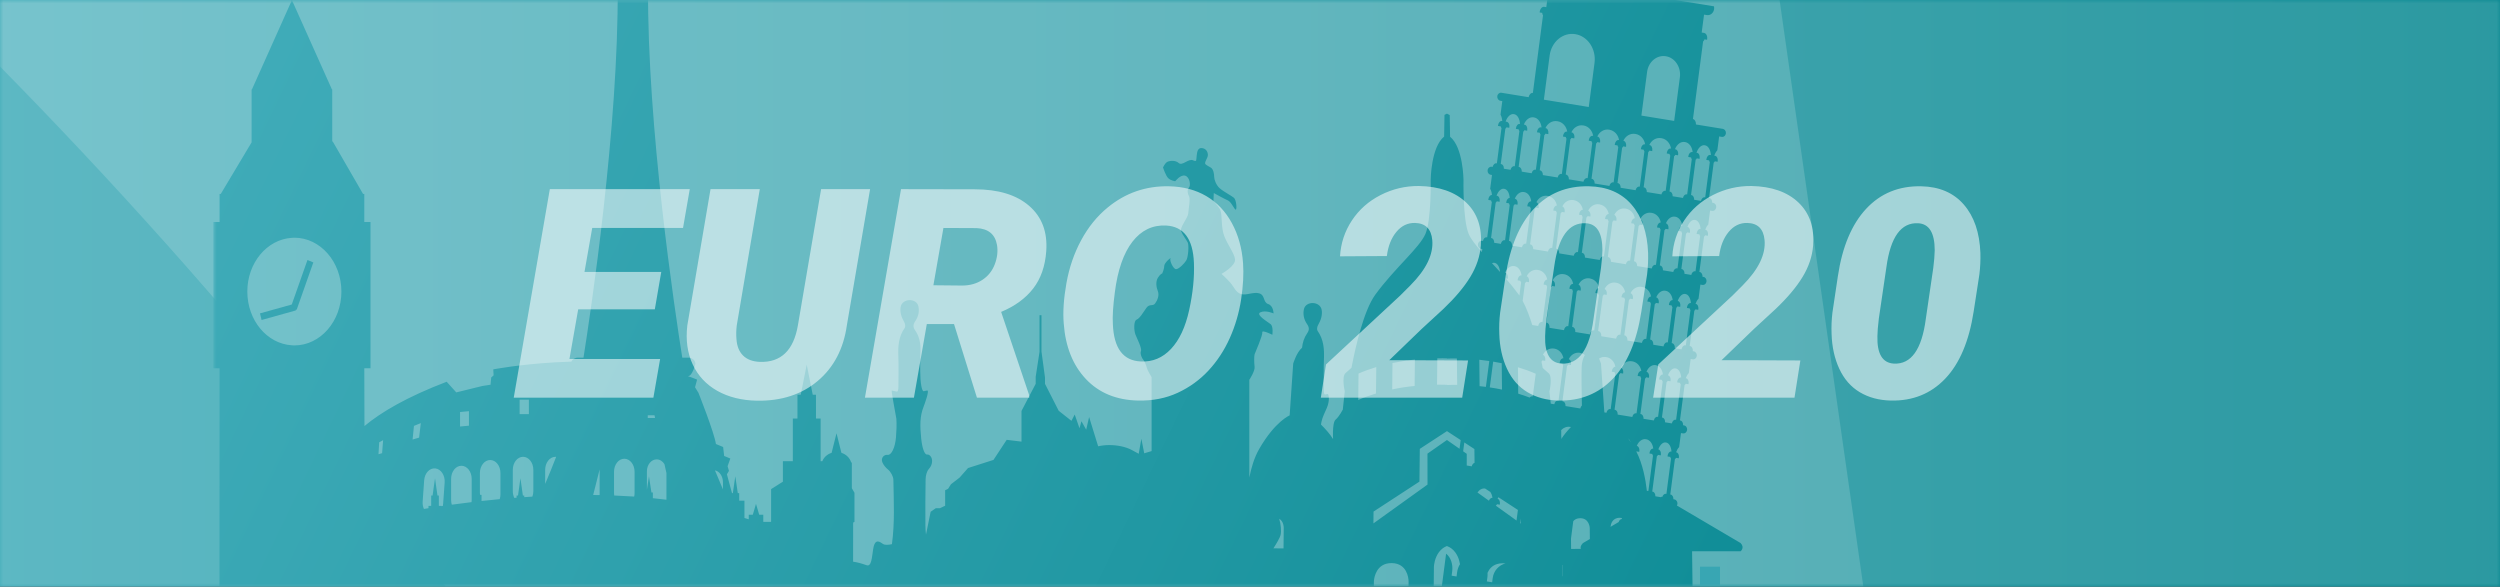 <?xml version="1.0" encoding="UTF-8"?>
<svg width="375px" height="88px" viewBox="0 0 375 88" version="1.1" xmlns="http://www.w3.org/2000/svg" xmlns:xlink="http://www.w3.org/1999/xlink">
    <rect x="0" y="0" width="375" height="88" fill="#333333" stroke="none"/>
    <title>shapes copy</title>
    <defs>
        <linearGradient x1="0%" y1="50%" x2="100%" y2="50%" id="linearGradient-1">
            <stop stop-color="#3FABB8" offset="0%"></stop>
            <stop stop-color="#04868F" offset="100%"></stop>
        </linearGradient>
        <rect id="path-2" x="0" y="0" width="375" height="88"></rect>
        <polygon id="path-4" points="0 0 230 0 230 119 0 119"></polygon>
        <linearGradient x1="0%" y1="36.615%" x2="133.517%" y2="69.93%" id="linearGradient-6">
            <stop stop-color="#3FABB8" offset="0%"></stop>
            <stop stop-color="#04868F" offset="100%"></stop>
        </linearGradient>
    </defs>
    <g id="Live-now-/-Today-/-Tables/Bracket-/-Tomorrow-" stroke="none" stroke-width="1" fill="none" fill-rule="evenodd">
        <g id="Mobile-UI-Copy" transform="translate(0, -316)">
            <g id="shapes-copy" transform="translate(0, 316)">
                <mask id="mask-3" fill="white">
                    <use xlink:href="#path-2"></use>
                </mask>
                <use id="Mask" fill="url(#linearGradient-1)" xlink:href="#path-2"></use>
                <g id="shapes" mask="url(#mask-3)" fill="#FFFFFF" fill-opacity="0.16">
                    <g transform="translate(-364, -305)">
                        <path d="M325.076,278.188 C376.799,323.682 466.792,415.396 523.893,559.914 C602.328,758.427 570.523,934.637 554.689,1002 L726.942,977.406 L621.075,235.926 L325.076,278.188 Z" id="Fill-9"></path>
                        <path d="M18.688,433.679 C41.025,473.645 81.006,530.145 147.673,556.881 C306.324,620.505 447.837,448.089 629.2,489.611 C688.206,503.12 770.315,543.599 852.623,672.363 L945.199,468.553 L800.372,0.255 L129.85,206.408 L18.688,433.679 Z" id="Fill-18"></path>
                    </g>
                </g>
                <g id="Group-7" mask="url(#mask-3)">
                    <g transform="translate(32, -19)">
                        <g id="Group-3" stroke-width="1" fill="none">
                            <mask id="mask-5" fill="white">
                                <use xlink:href="#path-4"></use>
                            </mask>
                            <g id="Clip-2"></g>
                            <path d="M217.898,93.07 C217.666,93.033 217.442,93.236 217.348,93.54 L217.279,93.5 L217.271,93.496 L217.131,93.578 L216.308,93.444 C216.314,93.253 216.271,93.076 216.181,92.942 C216.107,92.831 216.01,92.763 215.898,92.745 L215.836,92.735 L216.528,87.438 C216.598,87.409 216.657,87.333 216.691,87.233 L217.117,87.303 L217.13,87.2 C217.18,86.806 217.015,86.462 216.75,86.404 C216.983,85.733 217.435,85.298 217.871,85.369 L217.911,85.375 C218.354,85.447 218.673,86 218.722,86.726 C218.614,86.707 218.503,86.742 218.406,86.824 C218.267,86.941 218.169,87.139 218.14,87.365 L218.126,87.468 L218.549,87.536 C218.556,87.643 218.595,87.734 218.654,87.783 L217.961,93.081 L217.898,93.07 Z M215.192,92.629 C215.138,92.62 215.085,92.624 215.033,92.64 C214.835,90.894 214.402,88.578 213.45,86.736 C213.454,86.726 213.459,86.717 213.463,86.706 L213.888,86.776 L213.901,86.673 C213.931,86.447 213.888,86.227 213.783,86.07 C213.712,85.965 213.622,85.901 213.52,85.877 C213.786,85.205 214.327,84.792 214.883,84.882 L214.931,84.889 C215.488,84.98 215.901,85.551 215.985,86.282 C215.887,86.277 215.79,86.309 215.701,86.384 C215.562,86.5 215.463,86.698 215.434,86.924 L215.421,87.027 L215.845,87.094 C215.852,87.2 215.891,87.293 215.949,87.344 L215.256,92.641 L215.192,92.629 Z M213.097,81.091 C212.976,81.192 212.886,81.355 212.844,81.544 L210.654,81.187 C210.662,80.994 210.618,80.809 210.527,80.673 C210.454,80.561 210.356,80.493 210.245,80.476 L210.183,80.465 L210.875,75.168 C210.946,75.139 211.004,75.064 211.038,74.964 L211.463,75.033 L211.476,74.932 C211.506,74.705 211.461,74.484 211.357,74.326 C211.294,74.233 211.213,74.17 211.122,74.143 C211.433,73.475 212.093,73.077 212.788,73.192 L212.848,73.201 C213.54,73.314 214.072,73.904 214.199,74.642 C213.944,74.637 213.709,74.914 213.66,75.287 L213.645,75.389 L214.07,75.459 C214.077,75.565 214.115,75.656 214.174,75.707 L213.48,81.002 L213.418,80.994 C213.309,80.976 213.198,81.008 213.097,81.091 L213.097,81.091 Z M212.203,84.725 C212.38,84.894 212.523,85.104 212.621,85.342 C212.48,85.125 212.341,84.92 212.203,84.725 L212.203,84.725 Z M210.799,97.307 L209.577,98.027 C209.613,97.66 209.814,96.679 210.942,96.668 C211.056,96.667 211.159,96.679 211.256,96.697 C211.269,96.748 211.284,96.798 211.294,96.851 C211.085,96.848 210.89,97.034 210.799,97.307 L210.799,97.307 Z M208.966,80.911 L208.651,80.86 L208.152,73.572 C208.152,73.572 208.049,73.224 207.861,72.781 C208.164,72.586 208.525,72.496 208.896,72.556 L208.957,72.567 C209.65,72.681 210.182,73.27 210.308,74.01 C210.058,74.014 209.829,74.287 209.781,74.653 L209.765,74.756 L210.191,74.825 C210.199,74.932 210.237,75.025 210.297,75.074 L209.603,80.371 L209.54,80.359 C209.288,80.319 209.043,80.561 208.966,80.911 L208.966,80.911 Z M207.719,68.661 L208.413,63.366 C208.484,63.335 208.543,63.261 208.577,63.16 L209,63.23 L209.014,63.129 C209.062,62.763 208.921,62.441 208.691,62.348 C209,61.678 209.663,61.282 210.357,61.395 L210.416,61.404 C211.111,61.516 211.642,62.108 211.769,62.847 C211.519,62.852 211.289,63.125 211.239,63.492 L211.228,63.594 L211.653,63.665 C211.66,63.767 211.696,63.862 211.755,63.911 L211.063,69.209 L211,69.197 C210.735,69.155 210.481,69.423 210.416,69.801 L208.187,69.437 C208.225,69.053 208.049,68.715 207.784,68.672 L207.719,68.661 Z M207.076,68.558 C206.813,68.517 206.557,68.783 206.494,69.161 L205.513,69.001 L204.289,68.802 C204.309,68.588 204.265,68.383 204.166,68.235 C204.092,68.123 203.995,68.055 203.884,68.038 L203.819,68.026 L204.513,62.73 C204.582,62.7 204.643,62.624 204.677,62.526 L205.101,62.595 L205.116,62.493 C205.162,62.121 205.018,61.795 204.779,61.709 C205.091,61.039 205.75,60.644 206.445,60.755 L206.506,60.766 C206.531,60.772 206.553,60.786 206.579,60.792 C207.234,60.934 207.736,61.497 207.857,62.207 C207.599,62.203 207.367,62.474 207.317,62.852 L207.304,62.954 L207.73,63.023 C207.737,63.129 207.775,63.22 207.834,63.271 L207.14,68.568 L207.076,68.558 Z M205.45,100.458 C205.45,100.458 204.965,100.898 205.121,101.328 L203.665,101.34 L203.649,99.787 L203.99,97.178 C204.194,96.931 204.511,96.735 205.012,96.729 C206.409,96.716 206.462,98.196 206.462,98.196 L206.48,99.852 L205.45,100.458 Z M202.188,84.859 L202.201,84.765 C202.217,84.643 202.209,84.527 202.186,84.421 C202.19,84.235 202.191,84.008 202.184,83.766 C202.182,83.685 202.178,83.602 202.175,83.519 C202.523,83.142 203.018,82.946 203.531,83.031 L203.592,83.039 C203.609,83.042 203.626,83.049 203.642,83.056 C203.108,83.611 202.562,84.247 202.188,84.859 L202.188,84.859 Z M202.495,114.809 L202.454,110.925 L202.474,110.777 L202.515,115.775 L202.495,114.809 Z M202.394,105.407 L202.375,103.743 L202.416,103.75 L202.431,105.454 C202.419,105.438 202.406,105.423 202.394,105.407 L202.394,105.407 Z M201.716,79.085 C201.606,79.065 201.496,79.1 201.396,79.184 C201.274,79.285 201.186,79.446 201.144,79.636 L200.613,79.549 L200.418,77.726 C200.418,77.726 200.919,75.512 200.298,74.986 C199.678,74.458 199.407,74.192 199.407,74.192 C199.407,74.192 199.402,74.168 199.273,73.513 C199.272,73.513 199.271,73.512 199.27,73.512 C199.254,73.427 199.236,73.337 199.217,73.244 C199.273,73.208 199.322,73.142 199.351,73.058 L199.776,73.126 L199.788,73.025 C199.838,72.645 199.685,72.31 199.438,72.233 C199.748,71.568 200.408,71.173 201.102,71.286 L201.16,71.295 C201.854,71.409 202.384,71.998 202.512,72.738 C202.414,72.731 202.317,72.764 202.226,72.837 C202.085,72.954 201.988,73.151 201.959,73.38 L201.945,73.481 L202.37,73.55 C202.376,73.657 202.416,73.749 202.475,73.798 L201.781,79.094 L201.716,79.085 Z M198.729,67.894 L197.841,67.75 C197.427,66.425 196.942,65.139 196.398,64.131 L196.747,61.462 C196.818,61.433 196.878,61.36 196.91,61.257 L197.337,61.328 L197.349,61.227 C197.38,60.999 197.337,60.779 197.232,60.622 C197.17,60.531 197.093,60.469 197.004,60.44 C197.316,59.771 197.976,59.376 198.671,59.488 L198.731,59.498 C199.426,59.611 199.956,60.203 200.083,60.941 C199.828,60.941 199.604,61.21 199.552,61.586 L199.54,61.686 L199.965,61.755 C199.971,61.862 200.01,61.954 200.068,62.004 L199.374,67.302 L199.311,67.289 C199.046,67.248 198.792,67.516 198.729,67.894 L198.729,67.894 Z M197.914,78.465 L197.851,78.454 C197.704,78.43 197.561,78.504 197.451,78.638 C196.902,78.428 196.328,78.23 195.733,78.049 L195.691,74.089 C196.638,74.374 197.536,74.7 198.352,75.059 L198.352,75.117 L197.914,78.465 Z M196.02,97.469 L196.111,96.779 L196.119,97.54 L196.02,97.469 Z M195.732,115.792 L196.116,113.059 L196.145,115.788 L195.732,115.792 Z M195.478,97.08 L192.38,94.855 L192.383,94.834 C192.451,94.804 192.51,94.729 192.545,94.633 L192.969,94.7 L192.982,94.597 C193.014,94.371 192.969,94.151 192.865,93.993 C192.803,93.902 192.726,93.841 192.638,93.811 C192.675,93.732 192.717,93.656 192.764,93.584 L195.686,95.492 L195.478,97.08 Z M191.907,105.705 L191.822,106.343 L191.027,106.214 L191.111,105.575 C191.139,105.358 191.143,105.142 191.127,104.93 C191.359,104.395 191.781,103.848 192.55,103.612 C192.79,103.537 193.062,103.494 193.375,103.49 C193.535,103.488 193.684,103.497 193.825,103.516 C192.834,103.766 192.05,104.605 191.907,105.705 L191.907,105.705 Z M190.921,113.892 L190.918,113.61 L190.864,108.376 L191.507,108.481 C191.531,108.485 191.554,108.485 191.578,108.484 L190.921,113.892 Z M189.62,92.874 C189.913,92.449 190.333,92.211 190.765,92.283 L190.771,92.284 L191.544,92.788 C191.711,93.027 191.827,93.334 191.867,93.68 C191.649,93.651 191.44,93.832 191.34,94.109 L189.62,92.874 Z M188.76,88.95 L188.009,88.827 L188.012,87.073 L187.472,86.697 L187.647,85.367 L189.16,86.356 L189.184,88.423 C188.993,88.475 188.826,88.677 188.76,88.95 L188.76,88.95 Z M186.93,86.318 L185.023,84.988 L185.023,85.013 L182.119,87.046 L182.128,91.685 L174.012,97.512 L174.03,95.736 L180.915,91.242 L180.97,86.33 L185.05,83.664 L185.05,83.671 L187.101,85.011 L186.93,86.318 Z M186.568,104.835 L186.485,105.472 L185.744,105.351 L185.828,104.713 C185.97,103.628 185.605,102.579 184.915,102.052 C184.606,104.407 183.66,111.639 183.108,115.857 L182.963,115.855 L182.973,114.89 L183.088,103.976 C183.088,103.976 183.093,103.843 183.126,103.633 C183.212,103.069 183.496,101.939 184.416,101.241 C184.588,101.11 184.793,101.003 185.015,100.911 L185.08,100.922 C185.317,101.017 185.533,101.13 185.714,101.267 C186.619,101.953 186.907,103.053 186.999,103.626 C186.775,103.978 186.626,104.389 186.568,104.835 L186.568,104.835 Z M185.356,115.901 L185.067,115.904 L185.067,115.878 L184.263,115.869 L184.252,115.869 L185.432,107.482 C185.455,107.49 185.477,107.498 185.5,107.501 L186.289,107.629 C186.313,107.633 186.335,107.634 186.357,107.633 L185.356,115.901 Z M179.212,113.583 L179.188,115.816 L173.986,115.76 L174.036,110.899 L174.086,106.164 C174.086,106.164 174.168,104.072 175.911,103.57 C176.158,103.5 176.438,103.46 176.755,103.463 C177.068,103.466 177.341,103.511 177.58,103.585 C179.31,104.116 179.289,106.22 179.289,106.22 L179.212,113.583 Z M171.779,75.033 C172.595,74.674 173.493,74.347 174.439,74.063 L174.397,78.022 C173.453,78.31 172.555,78.635 171.738,78.994 L171.779,75.033 Z M176.872,73.453 C177.945,73.231 179.078,73.053 180.235,72.936 L180.194,76.894 C179.032,77.01 177.905,77.18 176.83,77.412 L176.872,73.453 Z M183.596,72.749 C183.865,72.742 184.147,72.741 184.419,72.744 C184.52,72.746 184.617,72.747 184.713,72.751 C184.831,72.752 184.947,72.759 185.064,72.762 L185.064,72.789 C185.181,72.786 185.298,72.78 185.417,72.777 C185.513,72.774 185.611,72.772 185.711,72.771 C185.984,72.768 186.266,72.77 186.535,72.776 L186.577,76.728 C186.308,76.728 186.025,76.731 185.753,76.735 C185.652,76.735 185.556,76.739 185.457,76.741 C185.327,76.743 185.197,76.749 185.067,76.753 L185.067,76.726 C184.936,76.722 184.806,76.716 184.673,76.713 C184.574,76.712 184.478,76.707 184.378,76.707 C184.105,76.704 183.822,76.7 183.553,76.701 L183.596,72.749 Z M191.393,73.151 L190.885,77.03 C190.571,76.989 190.256,76.952 189.937,76.921 L189.895,72.962 C190.4,73.013 190.9,73.078 191.393,73.151 L191.393,73.151 Z M191.975,73.244 C192.41,73.316 192.84,73.394 193.258,73.481 L193.3,77.439 C192.705,77.31 192.092,77.203 191.467,77.111 L191.975,73.244 Z M193.003,59.79 C193.003,59.79 193.003,59.79 193.003,59.79 C192.591,59.333 192.187,58.895 191.797,58.473 C191.913,58.424 192.033,58.404 192.154,58.424 L192.193,58.432 C192.63,58.502 192.952,59.07 193.003,59.79 L193.003,59.79 Z M192.353,49.401 C192.423,49.372 192.481,49.297 192.514,49.196 L192.939,49.266 L192.952,49.165 C193.006,48.767 192.825,48.408 192.554,48.363 L192.484,48.352 C192.719,47.682 193.17,47.245 193.606,47.317 L193.645,47.324 C194.091,47.397 194.409,47.954 194.457,48.683 C194.212,48.694 193.988,48.963 193.941,49.326 L193.928,49.429 L194.352,49.497 C194.358,49.602 194.397,49.693 194.456,49.744 L193.762,55.041 L193.7,55.031 C193.445,54.989 193.204,55.225 193.127,55.58 L192.131,55.417 C192.14,55.224 192.094,55.041 192.004,54.906 C191.931,54.795 191.833,54.726 191.722,54.709 L191.66,54.697 L192.353,49.401 Z M193.804,38.303 C193.873,38.274 193.934,38.198 193.966,38.099 L194.392,38.168 L194.405,38.065 C194.435,37.84 194.392,37.617 194.287,37.462 C194.212,37.35 194.114,37.283 194.006,37.265 L193.842,37.238 C194.087,36.511 194.577,36.037 195.072,36.117 L195.113,36.123 C195.606,36.205 195.953,36.814 196.002,37.592 L195.981,37.588 C195.709,37.544 195.445,37.829 195.394,38.227 L195.38,38.328 L195.804,38.398 C195.811,38.504 195.849,38.596 195.91,38.647 L195.215,43.943 L195.153,43.931 C194.902,43.892 194.661,44.128 194.582,44.471 L193.582,44.309 C193.589,44.119 193.546,43.94 193.456,43.807 C193.383,43.696 193.284,43.628 193.173,43.61 L193.112,43.6 L193.804,38.303 Z M196.651,38.537 L197.076,38.606 L197.09,38.502 C197.141,38.1 196.964,37.747 196.687,37.703 L196.58,37.684 C196.86,36.963 197.443,36.503 198.051,36.604 L198.1,36.612 C198.707,36.711 199.148,37.336 199.232,38.116 L199.147,38.103 C198.875,38.059 198.611,38.345 198.56,38.744 L198.544,38.845 L198.97,38.914 C198.977,39.02 199.015,39.111 199.074,39.163 L198.381,44.459 L198.316,44.449 C198.207,44.432 198.096,44.467 197.998,44.547 C197.878,44.647 197.789,44.805 197.748,44.988 L196.266,44.747 C196.278,44.392 196.108,44.088 195.858,44.049 L195.795,44.037 L196.49,38.741 C196.559,38.711 196.616,38.635 196.651,38.537 L196.651,38.537 Z M199.653,39.258 C199.724,39.227 199.783,39.151 199.816,39.051 L200.241,39.122 L200.254,39.02 C200.306,38.621 200.127,38.262 199.853,38.218 L199.816,38.213 C200.137,37.498 200.842,37.057 201.59,37.18 L201.649,37.19 C202.395,37.313 202.958,37.958 203.084,38.745 L203.048,38.74 C202.771,38.694 202.511,38.976 202.458,39.379 L202.446,39.483 L202.869,39.551 C202.876,39.658 202.913,39.747 202.972,39.798 L202.28,45.094 L202.218,45.084 C202.106,45.066 201.997,45.102 201.898,45.182 C201.777,45.282 201.689,45.442 201.646,45.624 L199.433,45.263 C199.443,44.908 199.272,44.605 199.023,44.564 L198.961,44.554 L199.653,39.258 Z M200.446,27.333 C200.717,25.257 202.446,23.821 204.304,24.124 C206.163,24.427 207.451,26.356 207.179,28.432 L206.314,35.049 L199.58,33.952 L200.446,27.333 Z M207.58,40.318 L208.008,40.388 L208.021,40.286 C208.072,39.89 207.891,39.53 207.62,39.485 L207.592,39.48 C207.913,38.766 208.616,38.327 209.364,38.448 L209.422,38.457 C209.441,38.461 209.457,38.473 209.475,38.477 C210.196,38.621 210.735,39.246 210.857,40.013 L210.813,40.006 C210.541,39.961 210.275,40.248 210.223,40.646 L210.21,40.748 L210.635,40.816 C210.641,40.922 210.68,41.013 210.739,41.066 L210.045,46.363 L209.983,46.351 C209.733,46.311 209.491,46.548 209.411,46.892 L208.406,46.727 L207.199,46.529 C207.209,46.175 207.04,45.871 206.79,45.831 L206.726,45.82 L207.42,40.523 C207.489,40.494 207.548,40.417 207.58,40.318 L207.58,40.318 Z M211.482,40.955 L211.906,41.026 L211.919,40.922 C211.972,40.527 211.793,40.166 211.519,40.12 L211.503,40.119 C211.824,39.404 212.528,38.966 213.276,39.086 L213.335,39.096 C214.083,39.217 214.644,39.864 214.77,40.65 L214.736,40.646 C214.463,40.6 214.199,40.888 214.146,41.286 L214.133,41.387 L214.558,41.458 C214.565,41.564 214.602,41.654 214.663,41.705 L213.968,47 L213.906,46.99 C213.795,46.972 213.684,47.008 213.585,47.09 C213.465,47.19 213.378,47.346 213.335,47.531 L211.097,47.166 C211.103,46.975 211.06,46.796 210.971,46.663 C210.897,46.552 210.8,46.485 210.688,46.466 L210.627,46.455 L211.319,41.16 C211.389,41.13 211.448,41.054 211.482,40.955 L211.482,40.955 Z M215.066,29.78 C215.264,28.267 216.528,27.215 217.884,27.436 C218.541,27.543 219.119,27.929 219.516,28.524 C219.913,29.119 220.079,29.85 219.984,30.583 L219.124,37.139 L214.208,36.337 L215.066,29.78 Z M220.717,40.301 L220.765,40.309 C221.372,40.409 221.815,41.033 221.897,41.813 L221.843,41.804 C221.732,41.786 221.621,41.822 221.522,41.902 C221.38,42.022 221.281,42.218 221.254,42.446 L221.24,42.546 L221.665,42.617 C221.671,42.724 221.71,42.813 221.767,42.864 L221.075,48.16 L221.013,48.15 C220.901,48.132 220.79,48.166 220.692,48.25 C220.572,48.348 220.484,48.506 220.442,48.69 L218.899,48.439 C218.905,48.248 218.862,48.069 218.773,47.935 C218.698,47.825 218.6,47.755 218.488,47.739 L218.427,47.727 L219.119,42.433 C219.189,42.402 219.249,42.327 219.282,42.227 L219.707,42.296 L219.721,42.195 C219.751,41.968 219.709,41.747 219.603,41.589 C219.528,41.478 219.431,41.411 219.32,41.393 L219.244,41.38 C219.524,40.659 220.11,40.2 220.717,40.301 L220.717,40.301 Z M222.347,42.96 C222.416,42.93 222.477,42.853 222.511,42.755 L222.936,42.823 L222.95,42.721 C223.001,42.317 222.827,41.964 222.55,41.919 L222.475,41.908 C222.721,41.18 223.21,40.707 223.704,40.787 L223.744,40.794 C224.237,40.873 224.588,41.486 224.636,42.26 L224.547,42.246 C224.27,42.2 224.012,42.482 223.96,42.887 L223.943,42.989 L224.37,43.057 C224.376,43.163 224.413,43.256 224.473,43.306 L223.781,48.602 L223.716,48.591 C223.605,48.574 223.496,48.608 223.396,48.69 C223.278,48.789 223.188,48.946 223.146,49.131 L222.126,48.964 C222.138,48.609 221.968,48.306 221.719,48.265 L221.656,48.256 L222.347,42.96 Z M222.917,54.155 C222.924,54.262 222.961,54.352 223.021,54.403 L222.327,59.7 L222.265,59.689 C222.013,59.648 221.769,59.888 221.693,60.238 L220.676,60.072 C220.684,59.881 220.641,59.697 220.548,59.561 C220.475,59.45 220.378,59.383 220.265,59.364 L220.203,59.354 L220.898,54.057 C220.966,54.027 221.026,53.952 221.059,53.854 L221.485,53.923 L221.497,53.821 C221.526,53.592 221.485,53.371 221.379,53.214 C221.31,53.111 221.219,53.045 221.115,53.022 C221.348,52.345 221.795,51.915 222.239,51.987 L222.277,51.992 C222.714,52.064 223.034,52.627 223.089,53.343 C222.815,53.302 222.559,53.582 222.505,53.985 L222.492,54.086 L222.917,54.155 Z M221.466,65.263 C221.471,65.37 221.508,65.461 221.567,65.512 L220.874,70.809 L220.811,70.796 C220.547,70.755 220.294,71.022 220.229,71.401 L219.217,71.236 C219.237,71.022 219.194,70.816 219.096,70.67 C219.021,70.559 218.924,70.489 218.813,70.473 L218.75,70.461 L219.444,65.164 C219.511,65.135 219.572,65.059 219.605,64.959 L220.028,65.031 L220.043,64.926 C220.073,64.702 220.031,64.482 219.927,64.325 C219.857,64.22 219.766,64.155 219.662,64.131 C219.895,63.452 220.341,63.022 220.785,63.093 L220.824,63.102 C221.262,63.172 221.584,63.735 221.635,64.453 C221.526,64.435 221.418,64.47 221.321,64.551 C221.181,64.668 221.082,64.865 221.052,65.092 L221.039,65.193 L221.466,65.263 Z M214.755,75.8 C214.824,75.771 214.883,75.696 214.916,75.596 L215.342,75.665 L215.355,75.564 C215.384,75.337 215.342,75.117 215.237,74.96 C215.167,74.855 215.076,74.789 214.974,74.767 C215.241,74.094 215.781,73.679 216.337,73.769 L216.385,73.778 C216.942,73.869 217.356,74.442 217.437,75.171 C217.341,75.168 217.242,75.2 217.155,75.273 C217.015,75.389 216.917,75.587 216.888,75.814 L216.874,75.916 L217.299,75.986 C217.305,76.089 217.345,76.182 217.404,76.231 L216.71,81.531 L216.647,81.519 C216.536,81.501 216.424,81.535 216.324,81.62 C216.203,81.721 216.114,81.883 216.072,82.07 L214.532,81.82 C214.548,81.46 214.377,81.149 214.123,81.109 L214.06,81.097 L214.755,75.8 Z M218.759,64.823 C218.767,64.926 218.804,65.018 218.862,65.069 L218.17,70.366 L218.107,70.356 C217.843,70.314 217.588,70.583 217.523,70.959 L215.989,70.71 C216.026,70.327 215.848,69.988 215.584,69.945 L215.523,69.935 L216.215,64.637 C216.284,64.609 216.344,64.532 216.377,64.433 L216.802,64.502 L216.816,64.4 C216.846,64.174 216.801,63.956 216.698,63.796 C216.627,63.693 216.536,63.627 216.433,63.604 C216.701,62.931 217.242,62.517 217.799,62.609 L217.848,62.616 C218.402,62.706 218.816,63.278 218.899,64.01 C218.801,64.005 218.704,64.036 218.615,64.111 C218.476,64.227 218.378,64.424 218.348,64.651 L218.335,64.752 L218.759,64.823 Z M220.214,53.715 C220.219,53.821 220.257,53.911 220.316,53.962 L219.624,59.26 L219.561,59.249 C219.31,59.209 219.065,59.448 218.987,59.798 L217.446,59.547 C217.46,59.187 217.291,58.878 217.038,58.838 L216.975,58.827 L217.669,53.53 C217.738,53.5 217.799,53.424 217.832,53.327 L218.256,53.397 L218.269,53.294 C218.32,52.906 218.15,52.554 217.888,52.496 C218.155,51.824 218.696,51.409 219.251,51.5 L219.299,51.507 C219.855,51.599 220.268,52.168 220.353,52.898 C220.094,52.886 219.85,53.165 219.8,53.544 L219.788,53.645 L220.214,53.715 Z M215.442,40.761 L215.395,40.753 C215.716,40.038 216.421,39.599 217.167,39.72 L217.226,39.731 C217.974,39.852 218.534,40.498 218.659,41.286 L218.614,41.278 C218.342,41.233 218.077,41.521 218.025,41.919 L218.011,42.022 L218.435,42.091 C218.442,42.196 218.48,42.286 218.541,42.338 L217.848,47.634 L217.783,47.624 C217.534,47.584 217.293,47.82 217.213,48.162 L215.021,47.806 C215.027,47.615 214.983,47.437 214.893,47.303 C214.821,47.194 214.722,47.124 214.612,47.107 L214.548,47.094 L215.241,41.8 C215.31,41.768 215.372,41.695 215.404,41.595 L215.829,41.665 L215.843,41.563 C215.894,41.159 215.719,40.807 215.442,40.761 L215.442,40.761 Z M214.273,52.057 C214.208,51.961 214.128,51.899 214.036,51.873 C214.347,51.203 215.007,50.807 215.701,50.921 L215.76,50.931 C216.456,51.043 216.986,51.635 217.113,52.373 C217.019,52.372 216.927,52.404 216.841,52.474 C216.701,52.592 216.603,52.787 216.571,53.017 L216.56,53.119 L216.985,53.188 C216.991,53.294 217.027,53.385 217.088,53.437 L216.395,58.733 L216.332,58.722 C216.223,58.705 216.111,58.738 216.012,58.822 C215.889,58.922 215.801,59.082 215.76,59.27 L213.569,58.913 C213.582,58.555 213.412,58.247 213.16,58.205 L213.097,58.195 L213.79,52.897 C213.858,52.868 213.917,52.792 213.953,52.695 L214.377,52.762 L214.39,52.661 C214.421,52.434 214.377,52.215 214.273,52.057 L214.273,52.057 Z M209.866,52.258 C209.936,52.228 209.996,52.154 210.029,52.054 L210.454,52.122 L210.466,52.021 C210.498,51.794 210.454,51.573 210.348,51.416 C210.293,51.331 210.223,51.273 210.144,51.24 C210.454,50.571 211.115,50.173 211.811,50.287 L211.87,50.295 C212.565,50.409 213.095,51 213.222,51.739 C212.972,51.744 212.742,52.017 212.693,52.383 L212.68,52.487 L213.106,52.555 C213.113,52.661 213.149,52.752 213.208,52.803 L212.517,58.1 L212.454,58.09 C212.198,58.046 211.958,58.284 211.882,58.638 L209.645,58.273 C209.658,57.915 209.488,57.606 209.237,57.564 L209.174,57.554 L209.866,52.258 Z M205.968,51.622 C206.036,51.593 206.097,51.518 206.13,51.417 L206.554,51.486 L206.568,51.384 C206.616,51.02 206.468,50.688 206.233,50.601 C206.543,49.93 207.203,49.536 207.899,49.647 L207.958,49.657 C207.98,49.661 207.999,49.675 208.021,49.68 C208.682,49.819 209.186,50.384 209.309,51.099 C209.055,51.096 208.82,51.371 208.771,51.744 L208.757,51.847 L209.184,51.915 C209.191,52.021 209.227,52.112 209.286,52.163 L208.593,57.461 L208.53,57.449 C208.281,57.408 208.036,57.649 207.956,57.997 L206.963,57.837 L205.746,57.638 C205.762,57.274 205.592,56.972 205.336,56.929 L205.274,56.919 L205.968,51.622 Z M204.036,39.051 C203.962,38.941 203.865,38.873 203.754,38.855 L203.708,38.847 C204.029,38.132 204.732,37.694 205.479,37.815 L205.54,37.824 C206.288,37.947 206.848,38.593 206.974,39.379 L206.912,39.37 C206.802,39.351 206.692,39.387 206.591,39.469 C206.451,39.585 206.354,39.783 206.324,40.009 L206.311,40.111 L206.736,40.181 C206.742,40.286 206.78,40.379 206.839,40.43 L206.147,45.724 L206.083,45.715 C205.835,45.675 205.592,45.912 205.513,46.256 L203.331,45.9 C203.344,45.544 203.173,45.241 202.925,45.199 L202.859,45.189 L203.553,39.893 C203.622,39.864 203.681,39.788 203.716,39.688 L204.14,39.758 L204.154,39.655 C204.184,39.43 204.14,39.208 204.036,39.051 L204.036,39.051 Z M201.881,57.007 C201.895,56.647 201.723,56.339 201.47,56.298 L201.408,56.288 L202.1,50.992 C202.171,50.963 202.23,50.886 202.264,50.788 L202.687,50.856 L202.702,50.754 C202.752,50.38 202.595,50.041 202.351,49.963 C202.663,49.297 203.322,48.902 204.015,49.013 L204.073,49.025 C204.768,49.137 205.297,49.727 205.426,50.465 C205.166,50.45 204.922,50.728 204.871,51.108 L204.859,51.211 L205.284,51.279 C205.289,51.384 205.328,51.477 205.388,51.527 L204.694,56.824 L204.631,56.814 C204.378,56.772 204.136,57.014 204.06,57.362 L201.881,57.007 Z M198.201,50.355 C198.271,50.326 198.33,50.25 198.363,50.152 L198.789,50.221 L198.803,50.118 C198.85,49.75 198.7,49.413 198.459,49.33 C198.771,48.664 199.43,48.265 200.126,48.38 L200.183,48.389 C200.879,48.503 201.409,49.094 201.535,49.833 C201.282,49.833 201.055,50.102 201.005,50.479 L200.992,50.58 L201.419,50.649 C201.425,50.754 201.464,50.846 201.521,50.898 L200.828,56.194 L200.764,56.183 C200.514,56.142 200.269,56.385 200.193,56.731 L197.982,56.372 C197.989,56.177 197.944,55.995 197.855,55.861 C197.779,55.748 197.684,55.681 197.571,55.664 L197.508,55.652 L198.201,50.355 Z M194.814,55.854 C194.829,55.495 194.658,55.187 194.405,55.147 L194.343,55.135 L195.036,49.84 C195.106,49.809 195.165,49.734 195.198,49.634 L195.623,49.704 L195.636,49.602 C195.666,49.374 195.623,49.153 195.518,48.996 C195.443,48.886 195.347,48.817 195.236,48.8 L195.221,48.798 C195.49,48.125 196.031,47.712 196.585,47.804 L196.633,47.811 C197.188,47.902 197.6,48.47 197.685,49.201 C197.579,49.187 197.472,49.221 197.375,49.298 C197.234,49.416 197.136,49.615 197.107,49.842 L197.094,49.943 L197.518,50.012 C197.525,50.118 197.563,50.209 197.622,50.26 L196.929,55.556 L196.865,55.547 C196.614,55.507 196.369,55.748 196.293,56.095 L194.814,55.854 Z M196.066,61.121 C196.071,61.227 196.11,61.318 196.168,61.369 L195.911,63.335 C195.89,63.305 195.869,63.273 195.847,63.243 C195.206,62.365 194.531,61.54 193.857,60.761 L194.171,60.813 L194.185,60.71 C194.237,60.313 194.055,59.953 193.784,59.91 L193.769,59.906 C194.036,59.234 194.577,58.822 195.131,58.91 L195.181,58.919 C195.735,59.009 196.147,59.579 196.232,60.309 C195.964,60.273 195.704,60.556 195.654,60.949 L195.64,61.051 L196.066,61.121 Z M205.286,79.829 C205.173,79.927 205.084,80.081 205.043,80.272 L204.071,80.113 L202.831,79.911 C202.84,79.717 202.796,79.533 202.707,79.397 C202.631,79.286 202.534,79.218 202.423,79.2 L202.361,79.189 L203.053,73.892 C203.124,73.863 203.183,73.787 203.215,73.689 L203.641,73.759 L203.655,73.655 C203.684,73.428 203.641,73.209 203.536,73.052 C203.477,72.962 203.403,72.903 203.319,72.871 C203.628,72.203 204.29,71.805 204.985,71.919 L205.043,71.929 C205.074,71.934 205.1,71.951 205.13,71.959 C205.35,72.009 205.55,72.109 205.726,72.243 C205.476,72.697 205.271,73.293 205.248,74.045 C205.201,75.356 205.247,78.067 205.286,79.829 L205.286,79.829 Z M203.83,62.386 C203.838,62.493 203.876,62.583 203.933,62.635 L203.242,67.931 L203.176,67.922 C202.913,67.878 202.659,68.147 202.594,68.525 L200.422,68.171 C200.459,67.783 200.287,67.45 200.018,67.406 L199.955,67.396 L200.648,62.1 C200.717,62.07 200.776,61.995 200.81,61.894 L201.236,61.964 L201.249,61.862 C201.298,61.489 201.142,61.149 200.898,61.072 C201.207,60.403 201.868,60.01 202.562,60.123 L202.621,60.132 C203.316,60.246 203.845,60.835 203.972,61.575 C203.874,61.568 203.776,61.601 203.687,61.675 C203.547,61.791 203.449,61.987 203.419,62.216 L203.406,62.318 L203.83,62.386 Z M211.706,69.312 L211.642,69.302 L212.337,64.005 C212.405,63.975 212.465,63.9 212.499,63.8 L212.924,63.869 L212.936,63.767 C212.966,63.542 212.924,63.322 212.82,63.165 C212.755,63.068 212.674,63.008 212.582,62.979 C212.893,62.311 213.553,61.915 214.248,62.028 L214.307,62.038 C215.002,62.151 215.533,62.743 215.66,63.48 C215.402,63.473 215.168,63.744 215.119,64.125 L215.106,64.227 L215.531,64.296 C215.537,64.401 215.576,64.492 215.635,64.543 L214.941,69.842 L214.877,69.83 C214.769,69.812 214.657,69.845 214.558,69.927 C214.426,70.039 214.331,70.222 214.296,70.433 L212.111,70.078 C212.146,69.694 211.971,69.356 211.706,69.312 L211.706,69.312 Z M220.003,76.425 C220.01,76.533 220.049,76.622 220.107,76.674 L219.414,81.97 L219.35,81.96 C219.098,81.92 218.854,82.162 218.778,82.512 L217.76,82.346 C217.77,82.151 217.726,81.969 217.634,81.831 C217.56,81.721 217.463,81.653 217.352,81.634 L217.291,81.624 L217.983,76.327 C218.052,76.298 218.111,76.222 218.145,76.122 L218.57,76.192 L218.584,76.089 C218.614,75.862 218.571,75.644 218.465,75.485 C218.396,75.381 218.303,75.315 218.201,75.294 C218.435,74.616 218.88,74.186 219.327,74.257 L219.364,74.266 C219.8,74.335 220.124,74.898 220.175,75.615 C220.068,75.599 219.958,75.632 219.861,75.712 C219.719,75.829 219.62,76.027 219.592,76.255 L219.578,76.357 L220.003,76.425 Z M160.529,101.263 L159.011,101.25 C159.453,100.568 159.992,99.673 160.092,99.216 C160.215,98.679 160.133,97.579 159.874,96.811 C160.568,97.201 160.561,98.136 160.561,98.136 L160.529,101.263 Z M76.443,92.409 C76.032,91.463 75.63,90.511 75.241,89.556 C75.919,89.674 76.443,90.431 76.443,91.351 L76.443,92.409 Z M67.965,93.959 C67.289,93.873 66.61,93.798 65.929,93.728 L65.929,92.87 L65.715,92.87 L65.554,91.817 L65.344,90.445 L65.135,91.817 L65.035,92.48 L65.035,89.695 C65.035,88.707 65.692,87.907 66.499,87.907 C66.975,87.907 67.397,88.184 67.665,88.612 C67.764,89.063 67.864,89.51 67.965,89.946 L67.965,93.959 Z M65.164,81.285 L66.177,81.285 C66.177,81.285 66.205,81.436 66.255,81.699 L65.164,81.699 L65.164,81.285 Z M63.186,92.956 C63.186,93.139 63.165,93.317 63.127,93.485 C62.127,93.418 61.128,93.363 60.131,93.324 C60.112,93.205 60.103,93.082 60.103,92.956 L60.103,89.764 C60.103,88.684 60.794,87.81 61.644,87.81 C62.496,87.81 63.186,88.684 63.186,89.764 L63.186,92.956 Z M57.945,93.185 C57.945,93.212 57.943,93.235 57.941,93.262 C57.618,93.257 57.298,93.254 56.976,93.251 C57.207,92.362 57.566,90.96 57.945,89.409 L57.945,93.185 Z M49.775,91.587 L49.775,89.477 C49.775,88.408 50.451,87.543 51.289,87.523 C51.298,87.523 51.307,87.52 51.315,87.52 C51.352,87.52 51.388,87.523 51.424,87.527 C50.902,88.883 50.35,90.239 49.775,91.587 L49.775,91.587 Z M48.002,92.668 C48.002,92.963 47.948,93.243 47.855,93.493 C47.446,93.518 47.041,93.545 46.639,93.573 L46.639,93.328 L46.43,93.328 L46.273,92.203 L46.063,90.739 L45.858,92.203 L45.7,93.328 L45.487,93.328 L45.487,93.658 C45.373,93.666 45.256,93.674 45.143,93.683 C45.002,93.387 44.92,93.04 44.92,92.668 L44.92,89.477 C44.92,88.396 45.608,87.52 46.462,87.52 C47.311,87.52 48.002,88.396 48.002,89.477 L48.002,92.668 Z M43.068,93.147 C43.068,93.403 43.029,93.647 42.958,93.871 C42.018,93.958 41.108,94.052 40.23,94.148 L40.23,93.232 L40.022,93.232 L39.984,92.969 L39.984,89.957 C39.984,88.877 40.677,88.001 41.527,88.001 C42.379,88.001 43.068,88.877 43.068,89.957 L43.068,93.147 Z M38.752,94.01 C38.752,94.117 38.743,94.221 38.731,94.321 C37.68,94.447 36.69,94.576 35.77,94.703 C35.707,94.488 35.669,94.256 35.669,94.01 L35.669,90.82 C35.669,89.74 36.36,88.865 37.211,88.865 C38.061,88.865 38.752,89.74 38.752,90.82 L38.752,94.01 Z M37.007,80.804 L38.341,80.675 L38.341,82.849 L37.007,82.979 L37.007,80.804 Z M45.945,81.123 L47.332,81.123 L47.332,78.946 L45.945,78.946 L45.945,81.123 Z M34.698,91.381 L34.469,94.56 C34.462,94.678 34.444,94.788 34.421,94.897 C34.357,94.906 34.297,94.916 34.234,94.925 L34.234,94.877 L33.828,94.877 L33.828,93.328 L33.621,93.328 L33.46,92.203 L33.254,90.739 L33.044,92.203 L32.888,93.328 L32.678,93.328 L32.678,94.877 L32.271,94.877 L32.271,95.229 C32.033,95.267 31.805,95.305 31.587,95.342 C31.44,95.012 31.37,94.624 31.399,94.218 L31.626,91.041 C31.703,89.966 32.453,89.169 33.301,89.263 C34.15,89.356 34.775,90.305 34.698,91.381 L34.698,91.381 Z M30.866,84.642 L29.888,84.932 L30.093,82.883 L31.122,82.466 L30.866,84.642 Z M25.315,86.977 L24.773,87.136 L24.878,85.346 L25.467,85.025 L25.315,86.977 Z M12.154,70.814 C12.02,70.814 11.886,70.799 11.755,70.791 C8.044,70.552 5.098,67.043 5.098,62.735 C5.098,58.427 8.044,54.916 11.755,54.678 C11.886,54.671 12.02,54.656 12.154,54.656 C16.049,54.656 19.211,58.275 19.211,62.735 C19.211,67.197 16.049,70.814 12.154,70.814 L12.154,70.814 Z M228.294,114.821 L221.982,114.839 L221.813,101.693 L229.092,101.693 C229.092,101.693 229.753,101.151 229.092,100.458 L219.534,94.828 C219.573,94.758 219.6,94.68 219.611,94.596 C219.614,94.567 219.615,94.537 219.615,94.507 C219.615,94.377 219.578,94.251 219.509,94.146 C219.421,94.016 219.295,93.93 219.151,93.909 L219.013,93.884 C219.024,93.531 218.853,93.227 218.604,93.186 L218.541,93.176 L219.233,87.88 C219.302,87.85 219.363,87.775 219.396,87.674 L219.821,87.743 L219.834,87.641 C219.863,87.415 219.822,87.195 219.717,87.037 C219.642,86.926 219.546,86.858 219.435,86.84 L219.416,86.837 C219.519,86.538 219.666,86.281 219.846,86.094 L219.869,86.069 L220.145,83.962 L220.446,84.01 C220.589,84.034 220.733,83.994 220.849,83.896 C220.964,83.8 221.042,83.658 221.063,83.497 C221.067,83.468 221.069,83.436 221.069,83.408 C221.069,83.278 221.031,83.152 220.961,83.048 C220.874,82.917 220.746,82.833 220.602,82.81 L220.466,82.788 C220.475,82.594 220.432,82.409 220.341,82.272 C220.265,82.162 220.167,82.094 220.056,82.075 L219.994,82.065 L220.687,76.768 C220.756,76.739 220.816,76.664 220.849,76.563 L221.275,76.634 L221.288,76.533 C221.318,76.305 221.275,76.084 221.171,75.928 C221.095,75.815 220.998,75.747 220.887,75.731 L220.868,75.726 C220.973,75.428 221.119,75.171 221.298,74.984 L221.323,74.96 L221.597,72.85 L221.9,72.9 C222.043,72.924 222.187,72.885 222.302,72.787 C222.419,72.691 222.496,72.547 222.516,72.388 C222.519,72.357 222.522,72.327 222.522,72.297 C222.522,72.169 222.485,72.043 222.413,71.938 C222.327,71.807 222.2,71.723 222.056,71.698 L221.922,71.678 C221.959,71.293 221.782,70.955 221.518,70.914 L221.454,70.904 L222.148,65.606 C222.218,65.576 222.277,65.5 222.309,65.4 L222.735,65.471 L222.749,65.368 C222.778,65.142 222.735,64.921 222.631,64.765 C222.557,64.654 222.458,64.586 222.347,64.567 L222.33,64.563 C222.435,64.265 222.58,64.008 222.758,63.821 L222.782,63.797 L223.058,61.688 L223.36,61.737 C223.505,61.762 223.647,61.721 223.763,61.623 C223.88,61.527 223.955,61.384 223.976,61.224 C224.019,60.893 223.814,60.584 223.519,60.536 L223.38,60.515 C223.394,60.155 223.222,59.845 222.971,59.805 L222.908,59.796 L223.602,54.498 C223.67,54.466 223.73,54.392 223.763,54.294 L224.189,54.364 L224.203,54.262 C224.255,53.863 224.075,53.504 223.801,53.459 L223.783,53.457 C223.887,53.157 224.033,52.901 224.213,52.714 L224.237,52.689 L224.512,50.581 L224.814,50.63 C224.957,50.653 225.102,50.613 225.218,50.516 C225.333,50.419 225.41,50.277 225.429,50.116 C225.434,50.086 225.436,50.057 225.436,50.026 C225.436,49.898 225.399,49.771 225.329,49.665 C225.241,49.536 225.112,49.452 224.97,49.429 L224.831,49.406 C224.839,49.215 224.794,49.038 224.707,48.906 C224.63,48.794 224.535,48.725 224.424,48.707 L224.362,48.696 L225.053,43.4 C225.123,43.369 225.181,43.294 225.216,43.195 L225.642,43.264 L225.654,43.163 C225.683,42.936 225.642,42.715 225.535,42.559 C225.463,42.447 225.364,42.379 225.254,42.36 L225.141,42.343 C225.251,42.015 225.413,41.737 225.601,41.54 L225.874,39.466 L226.265,39.53 C226.411,39.555 226.551,39.515 226.668,39.417 C226.785,39.321 226.861,39.179 226.882,39.018 C226.887,38.989 226.887,38.959 226.887,38.931 C226.887,38.634 226.692,38.375 226.422,38.329 L222.394,37.672 C222.413,37.263 222.222,36.911 221.943,36.853 L223.467,25.2 C223.485,25.193 223.501,25.189 223.501,25.189 C223.58,25.124 223.64,25.021 223.672,24.902 L224.061,24.965 L224.075,24.863 C224.11,24.599 224.059,24.344 223.938,24.159 C223.854,24.035 223.742,23.956 223.617,23.937 L223.253,23.878 L223.607,21.194 L224.033,21.262 C224.554,21.348 225.039,20.946 225.116,20.362 C225.132,20.221 225.125,20.082 225.096,19.95 L212.155,17.84 L199.193,15.727 C199.129,15.842 199.087,15.972 199.067,16.115 C198.991,16.697 199.352,17.237 199.874,17.323 L200.298,17.392 L199.945,20.076 L199.638,20.026 C199.324,19.974 199.022,20.307 198.959,20.767 L198.947,20.869 L199.335,20.932 C199.335,21.08 199.379,21.21 199.452,21.3 L197.931,32.936 C197.648,32.902 197.375,33.18 197.289,33.578 L193.21,32.912 C192.914,32.864 192.638,33.094 192.594,33.426 C192.574,33.587 192.61,33.746 192.696,33.876 C192.784,34.007 192.909,34.091 193.053,34.113 L193.342,34.162 L193.076,36.197 C193.222,36.454 193.312,36.786 193.337,37.156 L193.298,37.15 C193.025,37.106 192.761,37.392 192.709,37.79 L192.696,37.891 L193.121,37.961 C193.127,38.065 193.166,38.157 193.224,38.209 L192.532,43.506 L192.469,43.494 C192.356,43.476 192.247,43.511 192.147,43.593 C192.028,43.693 191.939,43.85 191.897,44.035 L191.759,44.013 C191.463,43.964 191.185,44.194 191.141,44.524 C191.121,44.685 191.156,44.845 191.245,44.974 C191.332,45.105 191.458,45.189 191.601,45.213 L191.798,45.245 L191.527,47.317 L191.546,47.35 C191.681,47.591 191.765,47.906 191.789,48.245 C191.699,48.244 191.608,48.277 191.525,48.346 C191.385,48.461 191.287,48.66 191.257,48.889 L191.244,48.99 L191.669,49.06 C191.676,49.165 191.713,49.256 191.772,49.307 L191.081,54.604 L191.016,54.593 C190.905,54.576 190.794,54.61 190.695,54.692 C190.574,54.793 190.486,54.954 190.443,55.142 L190.306,55.119 C190.009,55.07 189.732,55.302 189.688,55.632 C189.646,55.963 189.853,56.273 190.148,56.321 L190.347,56.355 L190.285,56.823 C189.368,55.793 188.651,54.891 188.313,54.107 C187.408,51.988 187.525,45.958 187.525,45.958 C187.525,45.958 187.475,41.088 185.512,39.512 L185.458,36.259 C185.458,36.259 185.207,36.126 185.067,36.061 L185.067,36.033 C184.928,36.097 184.673,36.233 184.673,36.233 L184.619,39.485 C182.656,41.061 182.605,45.931 182.605,45.931 C182.605,45.931 182.723,51.962 181.818,54.081 C180.905,56.196 177.235,59.176 174.283,63.216 C172.544,65.6 171.311,71.19 170.86,73.485 C170.859,73.485 170.858,73.486 170.857,73.486 C170.729,74.142 170.723,74.165 170.723,74.165 C170.723,74.165 170.452,74.431 169.833,74.958 C169.211,75.486 169.713,77.7 169.713,77.7 L169.419,80.445 C169.419,80.445 168.873,81.498 168.347,81.939 C168.054,82.178 167.965,83.021 167.946,83.739 C167.933,84.213 167.951,84.631 167.958,84.789 C167.96,84.832 167.962,84.861 167.962,84.861 C167.96,84.859 167.959,84.856 167.957,84.854 C167.502,84.102 166.782,83.311 166.145,82.68 C166.169,82.545 166.19,82.408 166.219,82.273 C166.38,81.528 166.733,80.86 167.025,80.186 C167.516,79.049 167.309,78.051 167.123,78.097 C167.013,78.125 166.906,78.152 166.783,78.176 C166.755,78.181 166.734,78.168 166.689,78.147 C166.638,78.125 166.584,77.953 166.579,77.755 C166.574,77.638 166.57,77.517 166.57,77.396 C166.567,75.896 166.528,74.394 166.59,72.897 C166.654,71.374 166.555,69.923 165.634,68.621 C165.509,68.445 165.563,68.024 165.689,67.805 C166.18,66.962 166.371,66.197 166.253,65.492 C166.032,64.168 163.885,64.1 163.592,65.366 C163.424,66.097 163.562,66.889 164.05,67.604 C164.406,68.123 164.413,68.502 164.081,68.982 C163.615,69.655 163.387,70.379 163.308,71.157 C162.488,71.84 161.978,73.545 161.978,73.545 L161.447,81.312 C161.447,81.312 159.284,82.174 156.881,86.341 C156.143,87.62 155.684,89.182 155.399,90.637 L155.399,75.969 C155.399,75.969 156.283,74.641 156.188,74.01 C156.108,73.395 156.108,72.415 156.188,72.146 C156.271,71.884 157.431,69.302 157.34,68.854 C157.257,68.417 158.852,69.214 158.852,69.214 C158.852,69.214 159.034,67.969 158.587,67.619 C158.144,67.262 156.279,66.192 157.067,65.842 C157.871,65.485 159.031,66.017 159.031,66.017 C159.031,66.017 159.031,64.87 158.227,64.608 C157.431,64.335 157.788,63.268 156.893,63.006 C156.002,62.74 154.937,63.363 154.141,63.105 C153.345,62.831 153.163,62.125 152.557,61.411 C151.927,60.705 151.222,60.082 151.222,60.082 C151.222,60.082 153.375,58.897 153.258,57.891 C153.14,56.885 151.844,55.343 151.488,53.93 C151.135,52.502 151.366,50.968 150.957,50.323 C150.54,49.67 150.013,49.138 150.013,49.138 L150.07,47.953 C150.07,47.953 151.67,48.846 152.2,49.07 C152.731,49.309 153.201,50.558 153.383,50.437 C153.557,50.323 153.444,48.956 153.08,48.66 C152.731,48.364 151.488,47.718 150.957,47.24 C150.418,46.769 150.127,45.941 150.127,45.531 C150.127,45.113 150.013,44.407 149.657,44.16 C149.297,43.928 149.092,43.875 148.831,43.64 C148.565,43.397 149.183,42.721 149.183,42.25 C149.183,41.772 148.887,41.209 148.174,41.209 C148.162,41.209 148.152,41.213 148.139,41.213 C147.481,41.252 147.529,42.339 147.477,42.63 C147.409,42.926 147.587,43.344 146.943,43.04 C146.291,42.744 145.34,43.928 144.816,43.457 C144.286,42.987 143.452,43.108 143.103,43.275 C142.747,43.457 142.451,44.111 142.451,44.111 C142.451,44.111 142.864,45.417 143.278,45.766 C143.683,46.116 144.286,46.184 144.286,46.184 C144.286,46.184 145.052,45.174 145.76,45.349 C146.461,45.531 146.644,46.829 146.355,47.126 C146.052,47.422 146.113,48.014 146.355,48.424 C146.583,48.838 146.287,50.319 146.234,51.037 C146.166,51.736 144.938,53.103 145.169,53.687 C145.4,54.28 145.991,54.994 146.173,55.404 C146.355,55.818 146.238,57.595 145.935,58.07 C145.647,58.54 144.816,59.376 144.407,59.376 C143.99,59.376 143.399,58.07 143.573,57.773 C143.755,57.477 142.633,58.419 142.633,58.897 C142.633,59.376 142.33,60.021 142.33,60.021 C142.33,60.021 142.038,60.082 141.678,60.674 C141.321,61.259 141.443,62.087 141.678,62.679 C141.921,63.272 141.625,64.042 141.268,64.521 C140.916,64.992 140.442,64.521 139.972,65.167 C139.506,65.82 138.971,66.757 138.498,66.944 C138.024,67.115 138.084,68.603 138.319,69.188 C138.554,69.78 139.32,71.254 139.142,71.671 C138.971,72.089 139.32,72.795 139.506,72.977 C139.677,73.152 139.972,73.919 140.033,74.208 C140.097,74.519 140.742,75.574 140.742,75.574 L140.742,86.663 L139.634,86.994 L139.204,84.817 L138.805,87.066 C138.451,86.868 138.096,86.675 137.744,86.488 C136.849,86.012 135.591,85.759 134.383,85.76 C133.802,85.76 133.236,85.823 132.723,85.945 L131.367,81.555 L130.929,83.452 L130.217,82.185 L129.925,83.24 L129.208,81.178 L128.717,82.127 L126.805,80.615 L124.752,76.582 L124.752,75.642 L124.221,71.723 L124.221,66.284 L123.947,66.284 L123.929,66.284 L123.929,71.772 L123.353,75.522 L123.353,76.576 L121.225,80.642 L121.225,85.243 L119.003,84.973 L117.021,87.987 L113.202,89.207 L111.946,90.633 L110.644,91.64 L110.207,92.327 L109.773,92.535 L109.773,94.858 L108.994,95.231 L108.37,95.231 L107.596,95.763 L106.899,99.19 C106.847,98.745 106.815,98.285 106.81,97.798 C106.794,95.506 106.803,93.209 106.84,90.916 C106.848,90.38 107,89.701 107.34,89.332 C107.658,88.987 107.776,88.632 107.81,88.272 C107.87,87.622 107.456,87.131 107.062,87.178 C106.668,87.223 106.31,86.132 106.177,84.742 C106.096,83.903 106.026,83.064 106.07,82.22 C106.114,81.4 106.267,80.689 106.567,79.929 C106.628,79.776 107.494,77.485 107.065,77.575 C106.887,77.613 106.724,77.648 106.558,77.682 C106.279,77.741 106.041,76.425 106.035,74.738 C106.03,73.715 106.035,72.7 106.072,71.687 C106.113,70.534 105.922,69.487 105.268,68.544 C104.935,68.063 104.943,67.685 105.296,67.166 C105.786,66.45 105.923,65.66 105.755,64.927 C105.461,63.661 103.315,63.729 103.093,65.054 C102.976,65.761 103.167,66.524 103.657,67.369 C103.783,67.586 103.835,68.006 103.711,68.184 C102.788,69.484 102.688,70.936 102.75,72.459 C102.813,73.955 102.765,75.459 102.76,76.958 C102.76,77.08 102.754,77.198 102.747,77.317 C102.734,77.514 102.673,77.69 102.614,77.712 C102.563,77.731 102.532,77.743 102.504,77.738 C102.257,77.69 102.014,77.633 101.767,77.577 C101.638,77.547 102.442,81.6 102.456,81.819 C102.515,82.742 102.47,83.665 102.398,84.587 C102.276,86.113 101.718,87.302 101.15,87.229 C100.583,87.156 100.061,87.72 100.379,88.402 C100.554,88.777 100.827,89.131 101.228,89.454 C101.592,89.75 101.998,90.449 102.007,90.968 C102.063,94.297 102.227,97.436 101.789,100.625 C101.226,100.739 100.72,100.802 100.388,100.555 C99.582,99.943 99.17,100.147 98.976,101.366 C98.772,102.58 98.746,104.079 97.962,103.777 C97.249,103.514 96.537,103.328 95.964,103.254 L95.972,97.383 L96.17,97.285 L96.17,92.915 L95.775,92.23 L95.775,88.385 L95.681,88.385 C95.484,87.699 94.929,87.15 94.212,86.924 L93.917,85.744 L93.478,83.991 L93.035,85.744 L92.743,86.924 C92.1,87.122 91.587,87.588 91.346,88.179 L91.094,88.179 L91.094,81.782 L90.397,81.782 L90.397,78.21 L89.911,78.21 L89.598,76.656 L89.009,73.695 L88.419,76.656 L88.109,78.21 L87.618,78.21 L87.618,81.782 L86.924,81.782 L86.924,88.179 L85.435,88.179 L85.435,91.252 L83.665,92.365 L83.665,97.285 L82.493,97.285 L82.493,96.209 L81.879,96.209 L81.649,95.422 L81.397,94.58 L81.153,95.422 L80.919,96.209 L80.311,96.209 L80.311,96.895 L79.667,96.699 L79.667,94.099 L78.881,94.099 L78.881,92.966 L78.667,92.966 L78.508,91.872 L78.295,90.445 L78.084,91.872 L77.928,92.966 L77.799,92.966 L77.035,90.143 L77.343,89.633 L77.138,88.929 L77.548,87.778 L76.622,87.394 L76.47,86.05 L75.39,85.601 C75.133,83.873 72.769,77.924 72.769,77.924 L72.256,77.093 L72.564,75.939 C72.103,75.749 71.632,75.574 71.156,75.409 L71.247,75.409 C71.839,75.409 72.316,73.591 72.316,73.591 C72.316,73.069 71.839,72.646 71.247,72.646 L70.341,72.646 C69.245,65.747 65.061,37.964 65.211,17.065 L65.351,17.065 C65.94,17.065 66.417,13.264 66.417,13.264 C66.417,12.853 66.119,12.503 65.699,12.372 C65.774,12.244 65.816,12.097 65.816,11.942 L65.816,11.282 C65.816,10.763 65.338,10.341 64.75,10.341 L64.404,10.341 C64.46,10.243 64.493,10.133 64.493,10.017 C64.493,9.648 64.154,9.346 63.731,9.346 L63.412,9.346 L63.412,5.028 C63.412,4.855 63.298,4.708 63.133,4.642 L63.133,-0 L62.942,-0 L62.838,-0 L62.73,-0 L62.73,4.642 C62.566,4.708 62.451,4.855 62.451,5.028 L62.451,9.346 L62.13,9.346 C61.709,9.346 61.369,9.648 61.369,10.017 C61.369,10.133 61.401,10.243 61.457,10.341 L61.116,10.341 C60.524,10.341 60.044,10.763 60.044,11.282 L60.044,11.942 C60.044,12.097 60.089,12.244 60.164,12.372 C59.744,12.503 59.444,12.853 59.444,13.264 C59.444,13.264 59.924,17.065 60.515,17.065 L60.653,17.065 C60.802,37.964 56.618,65.747 55.524,72.646 L54.702,72.646 C54.251,72.646 53.867,72.894 53.709,73.244 C52.876,73.267 52.067,73.302 51.289,73.347 C45.888,73.658 41.989,74.405 41.989,74.405 L42.04,75.301 L41.681,75.621 L41.578,76.708 L40.345,76.9 L36.44,77.859 L35.001,76.261 C29.003,78.556 25.142,80.839 22.669,82.906 L22.645,74.236 L23.575,74.236 L23.575,52.302 L22.645,52.302 L22.645,48.091 L22.459,48.091 L17.914,40.228 L17.834,40.228 L17.834,32.412 L17.787,32.412 L11.839,19.133 L11.839,15.247 L11.755,15.247 L11.72,15.247 L11.72,19.17 L5.791,32.412 L5.739,32.412 L5.739,40.356 L1.115,48.091 L0.936,48.091 L0.936,52.302 L-8.8911258e-05,52.302 L-8.8911258e-05,74.236 L0.936,74.236 L0.918,118.974 C0.907,118.989 0.899,119 0.899,119 L0.918,119 L14.395,119 L24.1,119 L24.112,119 L35.165,119 L42.62,119 L42.632,119 L46.284,119 L46.809,119 L46.82,119 L51.289,119 L79.043,119 L79.852,119 L80.391,119 L86.387,119 L90.699,119 L95.942,119 L99.231,119 L123.947,119 L128.903,119 L135.014,119 L139.239,119 L148.139,119 L161.934,119 L169.042,119 L170.732,119 L170.732,118.964 L171.645,118.973 L182.707,118.912 C182.701,118.961 182.697,118.992 182.695,119 L182.903,119 C182.91,118.969 182.92,118.941 182.928,118.91 L185.064,118.898 L185.064,118.925 L185.772,118.929 C185.779,118.953 185.786,118.975 185.792,119 L189.103,119 L189.11,118.947 L190.307,118.954 L190.302,119 L195.281,119 L195.283,118.982 L196.415,118.988 L196.414,119 L199.023,119 L199.024,118.994 L199.311,118.991 L201.318,118.991 L201.321,118.97 L202.44,118.958 L202.435,118.991 L204.541,118.991 L204.541,119 L217.279,119 L230,119 L230,117.497 L228.294,114.821 Z" id="Fill-1" fill="url(#linearGradient-6)" mask="url(#mask-5)"></path>
                        </g>
                        <polygon id="Fill-4" fill="#38A6B3" points="223 115 226 115 226 104 223 104"></polygon>
                        <polygon id="Fill-6" fill="#38A6B3" points="11.765 64.676 7 66.006 7.236 67 12.375 65.564 12.375 65.421 12.497 65.471 15 58.363 14.12 58"></polygon>
                    </g>
                </g>
                <path d="M98.007,59.654 L99.017,53.853 L85.417,53.853 L86.728,46.398 L98.222,46.398 L99.188,40.791 L87.673,40.791 L88.833,34.195 L102.454,34.195 L103.464,28.373 L82.474,28.373 L77.06,59.654 L98.007,59.654 Z M113.54,60.105 C117.207,60.163 120.247,59.174 122.66,57.141 C125.074,55.107 126.531,52.321 127.032,48.783 L127.032,48.783 L130.513,28.373 L123.165,28.373 L119.685,48.805 C119.04,52.557 117.142,54.383 113.991,54.283 C112.903,54.24 112.061,53.925 111.467,53.338 C110.872,52.751 110.539,51.927 110.468,50.867 C110.41,50.223 110.425,49.542 110.511,48.826 L110.511,48.826 L113.97,28.373 L106.579,28.373 L103.099,48.805 C102.841,50.996 103.109,52.948 103.904,54.659 C104.699,56.371 105.935,57.696 107.61,58.634 C109.286,59.572 111.263,60.062 113.54,60.105 Z M137.087,59.654 L139.021,48.611 L143.103,48.611 L146.54,59.654 L154.382,59.654 L154.382,59.289 L150.171,46.785 C152.233,45.926 153.838,44.755 154.983,43.272 C156.129,41.79 156.781,39.917 156.938,37.654 C157.139,34.79 156.283,32.53 154.371,30.876 C152.459,29.222 149.734,28.394 146.196,28.394 L146.196,28.394 L135.153,28.373 L129.739,59.654 L137.087,59.654 Z M144.306,42.832 L140.009,42.789 L141.513,34.195 L146.497,34.217 C148.244,34.303 149.261,35.141 149.548,36.73 C149.705,37.661 149.598,38.625 149.226,39.62 C148.853,40.615 148.234,41.4 147.367,41.973 C146.501,42.546 145.48,42.832 144.306,42.832 L144.306,42.832 Z M170.71,60.084 C172.916,60.127 174.903,59.737 176.672,58.913 C178.441,58.089 179.977,56.976 181.28,55.572 C182.584,54.169 183.647,52.546 184.471,50.706 C185.294,48.865 185.86,46.932 186.168,44.905 C186.476,42.879 186.573,41.07 186.458,39.48 C186.3,37.232 185.742,35.227 184.782,33.465 C183.823,31.703 182.544,30.353 180.947,29.415 C179.35,28.477 177.485,27.986 175.351,27.943 C171.884,27.872 168.819,28.932 166.155,31.123 C164.565,32.426 163.241,34.059 162.181,36.021 C161.121,37.984 160.383,40.129 159.968,42.456 C159.552,44.783 159.416,46.807 159.56,48.525 C159.817,52.006 160.927,54.784 162.89,56.861 C164.852,58.938 167.459,60.012 170.71,60.084 Z M171.429,54.226 L171.14,54.219 C168.476,54.118 167.072,52.249 166.929,48.611 C166.857,47.48 166.957,45.883 167.229,43.82 C167.659,40.483 168.54,37.959 169.872,36.247 C171.204,34.535 172.887,33.73 174.921,33.83 C177.556,33.973 178.946,35.835 179.089,39.416 C179.175,41.579 178.938,43.938 178.38,46.495 C177.821,49.052 176.912,51 175.651,52.339 C174.391,53.678 172.887,54.305 171.14,54.219 L171.429,54.226 Z M219.329,59.654 L220.21,54.068 L208.394,54.025 L213.249,49.342 L216.515,46.334 C218.276,44.658 219.619,43.061 220.543,41.543 C221.467,40.025 221.993,38.463 222.122,36.859 C222.337,34.138 221.606,31.979 219.931,30.382 C218.255,28.785 215.892,27.958 212.841,27.9 C210.807,27.886 208.891,28.337 207.094,29.254 C205.296,30.171 203.86,31.442 202.786,33.067 C201.712,34.693 201.118,36.487 201.003,38.449 L201.003,38.449 L208.028,38.406 C208.215,36.917 208.691,35.71 209.457,34.786 C210.223,33.862 211.158,33.415 212.261,33.443 C213.822,33.486 214.681,34.338 214.839,36 C215.039,38.134 213.944,40.404 211.552,42.81 L211.552,42.81 L210.026,44.336 L198.897,54.67 L198.124,59.654 L219.329,59.654 Z M233.767,60.084 C237.061,60.156 239.786,59.06 241.941,56.797 C244.097,54.534 245.519,51.175 246.206,46.721 L246.206,46.721 L247.065,41.156 C247.194,40.082 247.244,39.015 247.216,37.955 C247.101,34.89 246.274,32.469 244.734,30.693 C243.195,28.917 241.064,28.001 238.343,27.943 C234.991,27.872 232.234,29 230.071,31.327 C227.909,33.655 226.498,37.017 225.839,41.414 L225.839,41.414 L225.022,46.871 C224.894,47.945 224.851,49.012 224.894,50.072 C224.951,52.034 225.338,53.785 226.054,55.325 C226.77,56.865 227.79,58.032 229.115,58.827 C230.44,59.622 231.991,60.041 233.767,60.084 Z M234.427,54.546 L234.239,54.541 C232.521,54.441 231.697,53.066 231.769,50.416 C231.769,49.843 231.84,48.962 231.983,47.773 L231.983,47.773 L233.122,40.039 C233.738,35.542 235.321,33.357 237.87,33.486 C239.532,33.572 240.362,34.926 240.362,37.547 C240.348,38.306 240.276,39.187 240.147,40.189 L240.147,40.189 L239.03,47.816 C238.429,52.428 236.832,54.67 234.239,54.541 L234.427,54.546 Z M269.173,59.654 L270.054,54.068 L258.237,54.025 L263.093,49.342 L266.358,46.334 C268.12,44.658 269.463,43.061 270.387,41.543 C271.311,40.025 271.837,38.463 271.966,36.859 C272.181,34.138 271.45,31.979 269.774,30.382 C268.099,28.785 265.735,27.958 262.685,27.9 C260.651,27.886 258.735,28.337 256.938,29.254 C255.14,30.171 253.704,31.442 252.63,33.067 C251.556,34.693 250.961,36.487 250.847,38.449 L250.847,38.449 L257.872,38.406 C258.058,36.917 258.535,35.71 259.301,34.786 C260.067,33.862 261.002,33.415 262.104,33.443 C263.666,33.486 264.525,34.338 264.683,36 C264.883,38.134 263.787,40.404 261.396,42.81 L261.396,42.81 L259.87,44.336 L248.741,54.67 L247.968,59.654 L269.173,59.654 Z M283.61,60.084 C286.905,60.156 289.63,59.06 291.785,56.797 C293.941,54.534 295.362,51.175 296.05,46.721 L296.05,46.721 L296.909,41.156 C297.038,40.082 297.088,39.015 297.06,37.955 C296.945,34.89 296.118,32.469 294.578,30.693 C293.038,28.917 290.908,28.001 288.187,27.943 C284.835,27.872 282.078,29 279.915,31.327 C277.752,33.655 276.341,37.017 275.683,41.414 L275.683,41.414 L274.866,46.871 C274.737,47.945 274.694,49.012 274.737,50.072 C274.795,52.034 275.181,53.785 275.897,55.325 C276.614,56.865 277.634,58.032 278.959,58.827 C280.284,59.622 281.834,60.041 283.61,60.084 Z M284.271,54.546 L284.083,54.541 C282.364,54.441 281.541,53.066 281.612,50.416 C281.612,49.843 281.684,48.962 281.827,47.773 L281.827,47.773 L282.966,40.039 C283.582,35.542 285.164,33.357 287.714,33.486 C289.375,33.572 290.206,34.926 290.206,37.547 C290.192,38.306 290.12,39.187 289.991,40.189 L289.991,40.189 L288.874,47.816 C288.272,52.428 286.675,54.67 284.083,54.541 L284.271,54.546 Z" id="EURO2020" fill-opacity="0.54" fill="#FFFFFF" fill-rule="nonzero" mask="url(#mask-3)"></path>
            </g>
        </g>
    </g>
</svg>
